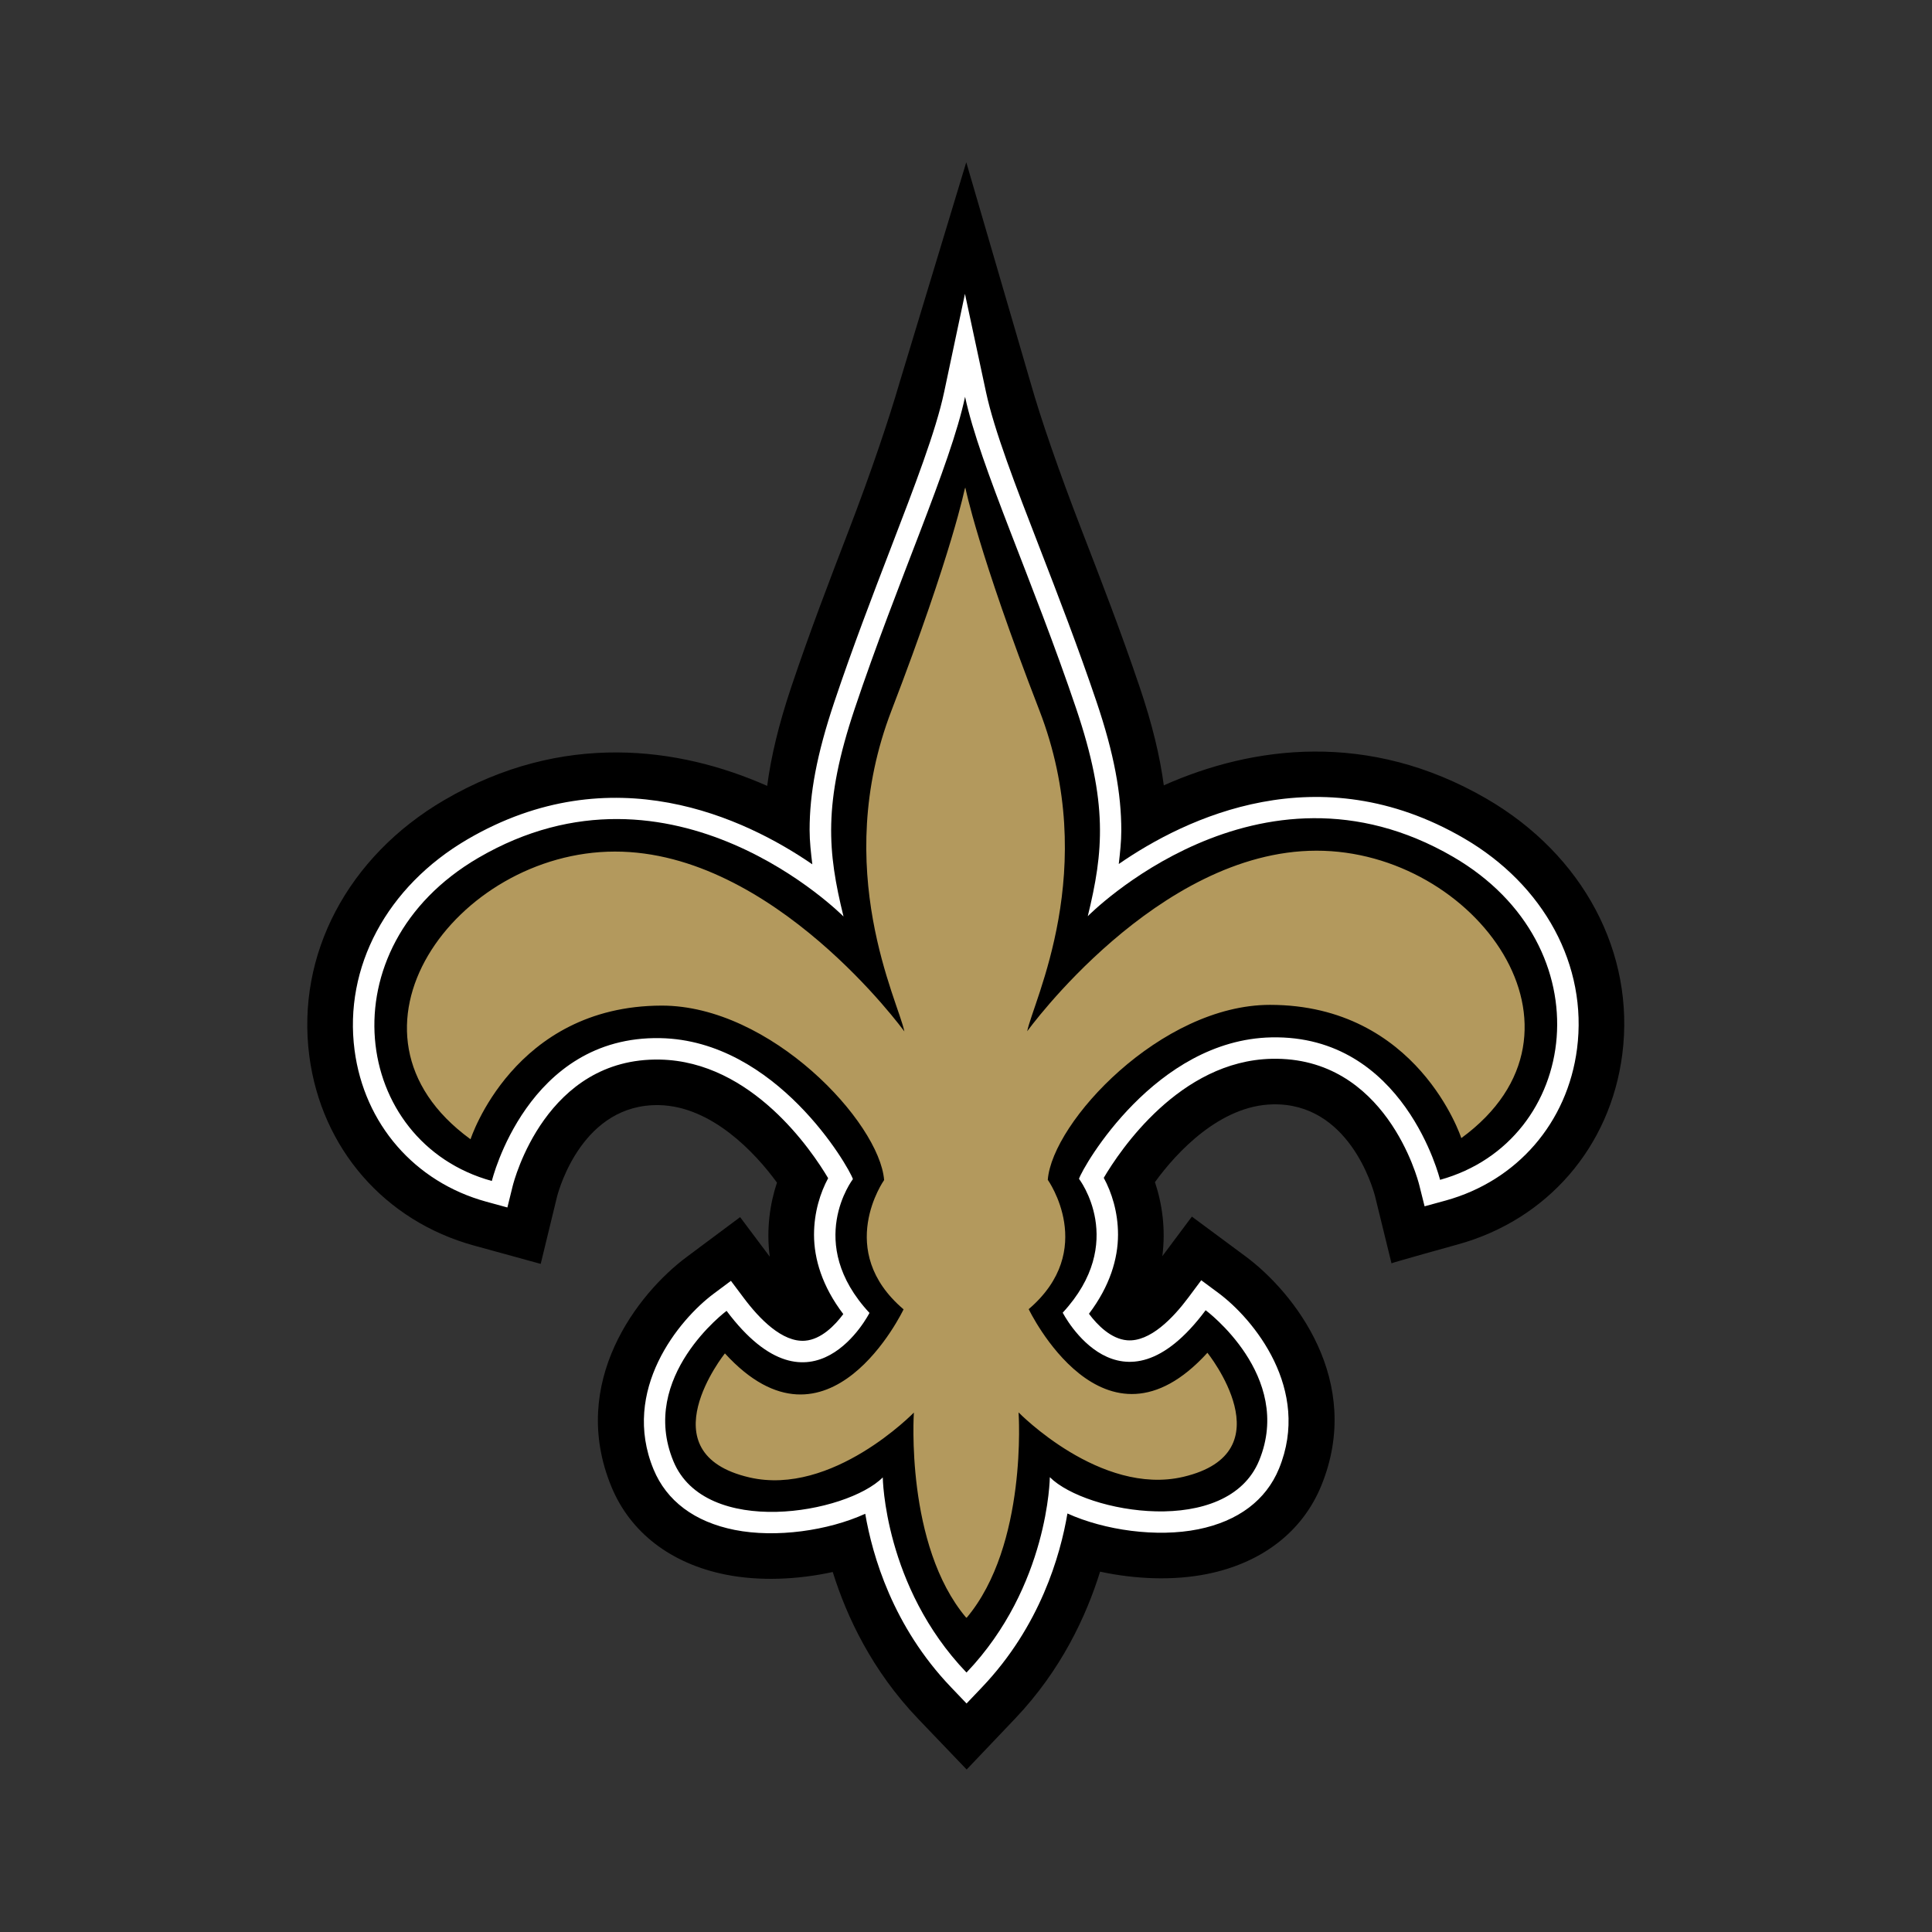 <svg width="512" height="512" viewBox="0 0 512 512" xmlns="http://www.w3.org/2000/svg"><rect x="0" y="0" width="512" height="512" fill="#333333" stroke="none"/><title>new-orleans-saints</title><g fill="none"><path d="M394.001 211.7c-31.342-18.214-62.183-14-85.58-3.575-1.028-7.695-3.038-16.133-6.385-26.012-4.96-14.696-10.399-28.734-15.19-41.128-6.3-16.275-11.095-30.22-13.73-39.549L256.07 43l-17.7 58.47c-2.704 9.294-7.372 23.313-13.638 39.604-4.764 12.397-10.167 26.458-15.093 41.147-3.312 9.898-5.315 18.344-6.328 26.047-23.42-10.372-54.276-14.524-85.572 3.755-25.584 14.962-39.287 40.958-35.763 67.856 3.216 24.471 19.95 43.697 43.658 50.21l17.659 4.852 4.32-17.79c.625-2.414 6.995-24.686 27.052-24.282 13.911.285 25.461 12.586 31.238 20.535-1.864 5.627-2.857 12.367-1.91 19.627l-7.853-10.48-14.207 10.591c-12.798 9.532-31.373 33.083-19.892 60.878 5.003 12.116 15.767 20.377 30.306 23.273 8.885 1.768 18.983 1.352 28.341-.7 3.682 11.82 10.395 26.115 22.604 38.89l12.882 13.456 12.837-13.487c12.185-12.802 18.852-27.125 22.526-38.948 9.359 2.022 19.45 2.415 28.342.624 14.523-2.92 25.264-11.207 30.248-23.343 11.42-27.822-7.225-51.33-20.035-60.831l-14.23-10.545-7.83 10.487c.94-7.26-.08-13.992-1.956-19.626 5.757-7.957 17.277-20.289 31.191-20.605 20.062-.45 26.474 21.81 27.14 24.352l4.356 17.781c-.023-.134 17.616-5.025 17.616-5.025 23.709-6.56 40.385-25.839 43.54-50.322 3.466-26.893-10.303-52.859-35.918-67.752" fill="#000"/><path d="M250.19 103.973c-2.157 10.176-7.73 24.657-14.18 41.437-4.722 12.285-10.075 26.208-14.916 40.65-4.645 13.876-6.54 24.217-6.54 33.86 0 3.086.354 6.101.72 9.132-17.862-12.262-53.051-29.027-91.43-6.597-21.317 12.467-32.763 33.857-29.882 55.844 2.565 19.557 15.925 34.947 34.877 40.154l5.623 1.54 1.402-5.677c.347-1.394 8.793-34.13 39.04-33.517 24.349.489 40.262 24.159 44.564 31.434-2.049 3.782-3.743 8.997-3.743 14.981 0 6.417 2.18 13.715 7.756 21.032-2.226 3.012-5.865 6.706-10.11 7.056-6.061.497-12.193-5.88-16.263-11.327l-3.405-4.536-4.548 3.393c-9.305 6.936-24.622 25.591-15.952 46.577 3.466 8.388 10.899 13.93 21.498 16.037 10.953 2.172 24.775.196 34.596-4.279 1.902 11.077 7.294 29.832 22.734 45.966l4.117 4.31 4.11-4.318c15.4-16.18 20.747-34.947 22.622-46.035 9.836 4.452 23.686 6.401 34.639 4.19 10.575-2.13 17.99-7.694 21.432-16.083 8.608-21-6.732-39.626-16.052-46.539l-4.556-3.377-3.393 4.552c-4.063 5.446-10.183 11.846-16.245 11.357-4.248-.346-7.895-4.024-10.121-7.024 5.53-7.306 7.702-14.578 7.702-20.978 0-6.02-1.713-11.254-3.781-15.048 4.286-7.279 20.153-31.003 44.486-31.546 30.252-.677 38.779 32.043 39.122 33.437l1.417 5.654 5.623-1.54c18.933-5.25 32.258-20.663 34.78-40.227 2.832-21.995-8.66-43.366-30.005-55.779-38.459-22.36-73.629-5.476-91.445 6.832.331-2.95.67-5.877.67-8.884 0-9.748-1.883-20.258-6.566-34.12-4.869-14.415-10.253-28.314-14.997-40.58-6.498-16.769-12.097-31.25-14.277-41.425l-5.592-26.089-5.53 26.1z" fill="#FFF"/><path d="M256.174 443.198c21.775-22.872 22.041-51.73 22.041-51.73 9.636 9.605 47.078 16.029 55.478-4.43 9.209-22.46-14.184-39.814-14.184-39.814-22.665 30.39-37.878.647-37.878.647 17.266-18.656 4.314-35.474 4.314-35.474 1.128-3.378 20.269-36.8 50.922-37.481 35.331-.798 44.767 37.75 44.767 37.75 37.046-10.267 44.205-61.913 3.44-85.607-51.735-30.082-96.803 15.744-96.803 15.744 4.194-17.15 5.384-29.967-3.07-55.015-11.465-33.954-25.522-64.294-29.447-82.634-3.893 18.344-17.885 48.73-29.266 82.714-8.396 25.065-7.16 37.882-2.946 55.016 0 0-45.172-45.71-96.83-15.517-40.72 23.802-33.437 75.417 3.632 85.603 0 0 9.347-38.574 44.68-37.854 30.66.612 49.874 33.988 51.01 37.358 0 0-12.918 16.857 4.39 35.466 0 0-15.143 29.786-37.874-.55 0 0-23.362 17.407-14.095 39.845 8.453 20.435 45.876 13.923 55.49 4.294 0 0 .33 28.854 22.152 51.677" fill="#000"/><path d="M348.839 225.442c-42.099.046-76.618 47.856-76.618 47.856 1.498-7.822 19.495-43.019 3.208-85.087-16.287-42.064-19.61-59.013-19.61-59.013l-.078.481v-.47s-3.293 16.954-19.476 59.06c-16.195 42.106 1.891 77.265 3.4 85.075 0 0-34.63-47.721-76.729-47.667-42.09.042-77.138 47.952-38.24 76.24 0 0 11.385-35.343 50.618-35.42 28.858-.058 57.762 30.895 58.987 46.23 0 0-13.21 18.657 5.157 34.266 0 0-19.842 41.736-47.352 11.673 0 0-21.151 26.462 6.509 32.871 21.948 5.076 43.57-17.188 43.57-17.188s-2.361 35.174 13.895 54.392v-.174l.085.166c16.21-19.257 13.768-54.43 13.768-54.43s21.671 22.222 43.62 17.084c27.645-6.47 6.424-32.886 6.424-32.886-27.433 30.124-47.363-11.562-47.363-11.562 18.316-15.656 5.06-34.273 5.06-34.273 1.186-15.328 30.014-46.358 58.883-46.366 39.237 0 50.706 35.31 50.706 35.31 38.833-28.381 3.667-76.222-38.424-76.168" fill="#B3995D"/></g></svg>